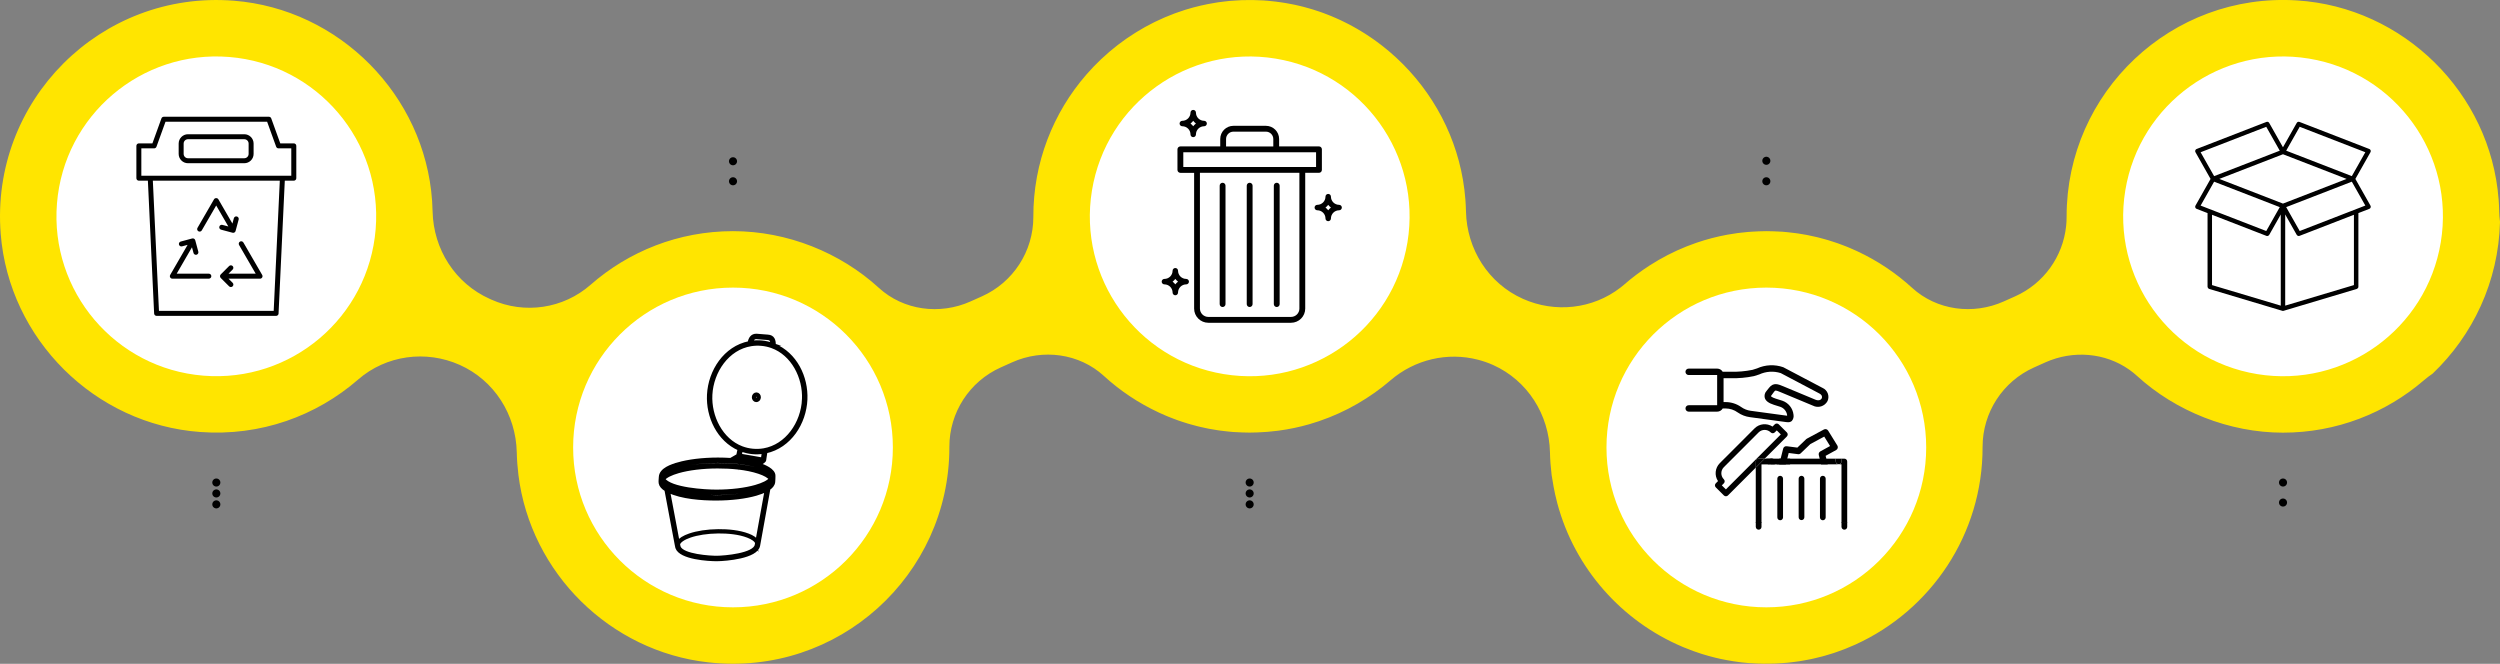 <?xml version="1.0" encoding="UTF-8"?>
<svg id="Layer_2" data-name="Layer 2" xmlns="http://www.w3.org/2000/svg" viewBox="0 0 1586.05 421.12">
  <rect x="0" y="0" width="1586.05" height="421.12" fill="#808080" stroke="none"/>
  <defs>
    <style>
      .cls-1 {
        fill: #fff;
      }

      .cls-2, .cls-3, .cls-4, .cls-5, .cls-6 {
        stroke: #000;
        stroke-miterlimit: 10;
      }

      .cls-7 {
        fill: #ffe500;
      }

      .cls-3, .cls-4, .cls-6 {
        fill: none;
        stroke-linecap: round;
        stroke-width: 5.12px;
      }

      .cls-4 {
        stroke-dasharray: 0 0 0 13;
      }

      .cls-5 {
        stroke-width: 2px;
      }

      .cls-6 {
        stroke-dasharray: 0 0 0 6.93;
      }
    </style>
  </defs>
  <g id="Layer_1-2" data-name="Layer 1">
    <g>
      <path class="cls-7" d="M1586.05,140.87c-.98,37.8-17.19,71.81-42.71,96.13-1.94,1.32-3.83,2.76-5.63,4.31-24.03,20.67-55.27,33.18-89.38,33.18s-68.1-13.64-92.51-35.96c-1.6-1.46-3.26-2.8-4.99-4.01-15.33-10.82-35.68-12.46-53.13-4.66l-7.29,3.27c-19.85,8.88-32.62,28.59-32.62,50.33,.16,55.69-32.98,103.78-80.61,125.43-.1,.05-.21,.09-.31,.14-1.86,.84-3.76,1.63-5.65,2.39-.36,.14-.72,.29-1.06,.43-1.73,.67-3.48,1.29-5.24,1.9-.55,.19-1.11,.39-1.68,.58-1.61,.53-3.25,1.01-4.89,1.48-.73,.21-1.44,.43-2.17,.62-1.53,.42-3.07,.77-4.61,1.13-.88,.2-1.75,.42-2.62,.6-1.44,.3-2.9,.57-4.36,.82-1.01,.17-2,.36-3.01,.52-1.38,.21-2.76,.38-4.15,.55-1.12,.14-2.24,.28-3.36,.39-1.31,.13-2.62,.21-3.94,.3-1.23,.09-2.45,.17-3.69,.23-1.25,.05-2.51,.07-3.76,.08-1.33,.02-2.65,.05-3.99,.02-1.19-.01-2.39-.06-3.58-.1-1.42-.06-2.83-.13-4.27-.22-.46-.03-.91-.03-1.38-.08-.87-.06-1.72-.17-2.58-.25-.7-.07-1.4-.1-2.1-.19-.24-.02-.47-.08-.71-.1-3.05-.37-6.06-.86-9.04-1.42-1.1-.2-2.17-.4-3.26-.64-2.53-.54-5.05-1.17-7.54-1.86-1.5-.4-2.99-.84-4.49-1.31-1.83-.58-3.63-1.19-5.42-1.84-2.13-.76-4.21-1.57-6.29-2.44-.19-.08-.37-.16-.55-.24-38.67-16.3-68.5-49.92-79.47-91.02-.08-.31-.16-.64-.24-.96-.82-3.14-1.53-6.31-2.12-9.54-.24-1.32-.46-2.65-.67-3.99-.17-1.17-.44-2.3-.59-3.48-.6-4.85-.96-9.66-1.06-14.43-.53-23.95-14.25-45.62-36.13-55.42-3.11-1.39-6.31-2.49-9.56-3.33-19.28-4.98-40.01-.22-55.46,13.07-6.46,5.56-13.47,10.51-20.9,14.81-.01,.01-.02,.01-.03,.02-1.84,1.05-3.7,2.07-5.58,3.05-.17,.08-.35,.17-.51,.27-1.75,.89-3.5,1.75-5.28,2.55-.27,.13-.52,.24-.77,.36-1.73,.77-3.48,1.53-5.25,2.23-.28,.12-.57,.23-.86,.35-1.78,.7-3.58,1.38-5.41,2-.25,.09-.51,.18-.76,.28-1.97,.66-3.94,1.29-5.95,1.87-.1,.02-.21,.06-.31,.09-6.37,1.83-12.92,3.2-19.63,4.09-.55,.07-1.12,.13-1.69,.18-1.61,.2-3.23,.37-4.84,.51-.79,.07-1.57,.12-2.36,.16-1.41,.1-2.83,.18-4.27,.23-.9,.03-1.81,.05-2.73,.07-.74,.01-1.48,.05-2.23,.05-.55,0-1.11-.03-1.66-.03-1.08-.02-2.15-.05-3.24-.08-1.17-.05-2.34-.09-3.49-.17-.65-.03-1.29-.05-1.95-.09-.64-.05-1.25-.13-1.88-.17-.67-.07-1.34-.13-2.01-.2-1.55-.16-3.09-.35-4.62-.55-.53-.08-1.05-.15-1.57-.23-1.61-.24-3.2-.51-4.8-.81-.5-.09-1.01-.18-1.5-.28-1.55-.31-3.09-.65-4.62-1.01-.55-.14-1.12-.27-1.68-.4-1.4-.35-2.79-.73-4.17-1.12-.71-.2-1.4-.39-2.1-.6-1.17-.35-2.33-.73-3.49-1.11-.9-.3-1.79-.59-2.68-.9-.88-.31-1.76-.65-2.64-.98-1.16-.43-2.3-.87-3.43-1.33-.53-.21-1.06-.45-1.6-.67-1.44-.61-2.88-1.24-4.3-1.9-.14-.06-.28-.13-.42-.2-12.72-5.94-24.4-13.74-34.64-23.12-15.69-14.35-38.71-17.35-58.12-8.67l-7.29,3.27c-19.87,8.89-32.66,28.63-32.62,50.41v.35c0,80.87-70.32,145.62-153.01,136.35-62.28-6.98-112.63-56.65-120.38-118.83-.6-4.85-.96-9.66-1.06-14.43-.53-23.95-14.25-45.62-36.13-55.42-21.48-9.61-46.73-6.21-64.49,9.24-26.49,23.05-61.87,36.12-100.24,33.3C60.12,269.2,5.76,215.23,.45,148.43-6.28,63.99,63.93-6.25,148.36,.45c66.95,5.29,121.01,59.85,125.77,126.85,.16,2.29,.27,4.58,.32,6.84,.53,23.96,14.25,45.64,36.33,55.51l1.01,.45c21,9.4,45.57,5.77,62.87-9.41,24.15-21.19,55.79-34.04,90.37-34.04s68.08,13.63,92.5,35.95c15.7,14.36,38.72,17.35,58.13,8.67l7.28-3.26c19.86-8.88,32.63-28.6,32.63-50.34-.1-34.56,12.61-66.19,33.68-90.39,.01-.01,.02-.02,.03-.05,1.43-1.64,2.9-3.25,4.42-4.82,.1-.1,.21-.22,.32-.34,1.43-1.49,2.91-2.95,4.42-4.38,.18-.17,.38-.36,.57-.53,1.46-1.36,2.95-2.7,4.46-4,.25-.22,.51-.44,.77-.66,1.48-1.26,2.98-2.47,4.51-3.66,.31-.24,.64-.49,.95-.73,1.5-1.14,3.03-2.27,4.58-3.35,.37-.25,.74-.5,1.1-.75,1.54-1.05,3.09-2.08,4.67-3.06,.39-.25,.81-.51,1.21-.75,1.57-.96,3.14-1.9,4.75-2.8,.44-.24,.88-.47,1.32-.72,1.61-.88,3.23-1.73,4.87-2.54,.45-.22,.91-.43,1.36-.65,1.65-.8,3.32-1.57,5.01-2.3,.46-.2,.92-.38,1.39-.57,1.71-.72,3.42-1.42,5.17-2.07,.42-.15,.84-.29,1.26-.44,1.8-.65,3.62-1.28,5.47-1.86,.22-.07,.45-.13,.67-.2,6.01-1.85,12.18-3.28,18.51-4.29,.54-.09,1.08-.21,1.62-.28,1.33-.2,2.68-.34,4.02-.5,1.13-.13,2.24-.29,3.38-.39,1.18-.1,2.38-.16,3.57-.24,1.32-.09,2.64-.18,3.95-.24,1.11-.03,2.23-.03,3.34-.05,1.43-.02,2.86-.05,4.3-.02,1.06,.02,2.13,.08,3.2,.12,1.11,.05,2.22,.06,3.33,.13,.44,.02,.87,.08,1.31,.12,.28,.02,.55,.02,.83,.05,.66,.05,1.29,.14,1.94,.2,1.1,.1,2.2,.21,3.29,.34,1.03,.13,2.06,.27,3.09,.42,1.02,.14,2.02,.29,3.02,.45,1.1,.18,2.18,.39,3.27,.6,.92,.17,1.85,.35,2.77,.54,1.13,.24,2.27,.51,3.39,.77,.86,.21,1.71,.42,2.57,.64,1.17,.3,2.32,.64,3.48,.97,.8,.23,1.61,.45,2.39,.7,1.18,.36,2.34,.75,3.49,1.14,.77,.27,1.54,.52,2.3,.79,1.16,.42,2.3,.87,3.46,1.32,.74,.29,1.49,.58,2.23,.88,1.12,.46,2.23,.95,3.34,1.44,.75,.32,1.5,.66,2.25,1.01,1.05,.49,2.09,1.01,3.14,1.53,.77,.38,1.56,.77,2.34,1.17,.97,.51,1.93,1.04,2.9,1.57,.82,.45,1.64,.9,2.45,1.38,.88,.5,1.73,1.03,2.6,1.55,.88,.54,1.76,1.07,2.64,1.63,.75,.49,1.49,.98,2.24,1.48,.95,.64,1.91,1.27,2.84,1.93,.62,.44,1.23,.89,1.84,1.33,1.04,.76,2.08,1.53,3.11,2.31,.46,.37,.94,.74,1.4,1.11,1.13,.9,2.27,1.81,3.38,2.75,.32,.27,.64,.55,.95,.82,1.24,1.06,2.46,2.14,3.66,3.25,.17,.15,.34,.31,.5,.47,1.33,1.24,2.65,2.5,3.93,3.79,.01,.02,.03,.05,.06,.06,22.27,22.47,36.96,52.49,39.51,85.69,.2,2.57,.32,5.13,.38,7.68,.27,11.98,3.83,23.4,10.06,33.03,6.23,9.64,15.13,17.5,26.07,22.39,20.46,9.16,44.32,6.48,61.88-7.12,.73-.57,1.44-1.13,2.15-1.75,5.09-4.46,10.53-8.53,16.24-12.22,.02-.01,.06-.03,.08-.05,1.78-1.14,3.58-2.24,5.41-3.31,.13-.08,.27-.15,.39-.23,1.75-1.01,3.5-1.97,5.29-2.89,.18-.1,.38-.2,.57-.3,1.76-.9,3.54-1.76,5.33-2.59,.21-.09,.42-.19,.62-.29,1.84-.82,3.69-1.62,5.56-2.37,.16-.07,.32-.13,.49-.2,2.01-.8,4.03-1.55,6.09-2.25,.02-.01,.05-.01,.07-.02,6.31-2.16,12.83-3.87,19.52-5.1,.28-.05,.54-.08,.82-.13,1.87-.34,3.76-.64,5.65-.89,.64-.08,1.27-.14,1.92-.22,1.54-.19,3.09-.36,4.65-.49,.82-.07,1.64-.12,2.46-.17,1.39-.09,2.77-.17,4.17-.22,.94-.03,1.88-.06,2.83-.07,.73-.01,1.46-.05,2.2-.05,.55,0,1.1,.03,1.64,.03,1.09,.01,2.16,.05,3.25,.08,1.17,.03,2.32,.09,3.48,.16,.66,.05,1.31,.05,1.95,.09,.64,.05,1.27,.13,1.9,.18,.67,.06,1.34,.13,2.01,.2,1.55,.16,3.09,.35,4.62,.55,.53,.07,1.05,.15,1.58,.22,1.61,.24,3.2,.52,4.8,.81,.5,.09,.99,.18,1.48,.29,1.56,.31,3.11,.65,4.65,1.01,.55,.13,1.11,.27,1.65,.39,1.41,.36,2.81,.73,4.21,1.13,.68,.18,1.38,.38,2.07,.59,1.18,.36,2.35,.73,3.51,1.12,.89,.29,1.78,.59,2.67,.89,.89,.32,1.77,.66,2.66,.99,1.13,.43,2.27,.86,3.4,1.31,.54,.23,1.09,.46,1.63,.69,1.43,.61,2.87,1.23,4.28,1.88,.14,.06,.27,.13,.4,.19,12.73,5.95,24.41,13.77,34.65,23.13,15.7,14.36,38.72,17.35,58.13,8.67l7.28-3.26c18.06-8.07,30.25-25.11,32.31-44.47,.22-1.95,.32-3.94,.32-5.94v-.36c0-78.63,66.47-142.03,146.17-136.96,67.53,4.3,122.71,58.71,127.9,126.18,.2,2.57,.32,5.13,.38,7.68,.05,2.27,.22,4.51,.51,6.73Z"/>
      <circle class="cls-1" cx="137.24" cy="137.24" r="101.42" transform="translate(-10.68 262.9) rotate(-85.35)"/>
      <g>
        <line class="cls-3" x1="465.03" y1="115" x2="465.03" y2="115"/>
        <line class="cls-3" x1="465.03" y1="102.3" x2="465.03" y2="102.3"/>
      </g>
      <line class="cls-4" x1="1120.6" y1="115" x2="1120.6" y2="98.84"/>
      <g>
        <line class="cls-3" x1="137.24" y1="306.12" x2="137.24" y2="306.12"/>
        <line class="cls-6" x1="137.24" y1="313.05" x2="137.24" y2="316.51"/>
        <line class="cls-3" x1="137.24" y1="319.98" x2="137.24" y2="319.98"/>
      </g>
      <g>
        <line class="cls-3" x1="792.81" y1="306.12" x2="792.81" y2="306.12"/>
        <line class="cls-6" x1="792.81" y1="313.05" x2="792.81" y2="316.51"/>
        <line class="cls-3" x1="792.81" y1="319.98" x2="792.81" y2="319.98"/>
      </g>
      <g>
        <line class="cls-3" x1="1448.39" y1="306.12" x2="1448.39" y2="306.12"/>
        <line class="cls-3" x1="1448.39" y1="318.82" x2="1448.39" y2="318.82"/>
      </g>
      <circle class="cls-1" cx="465.03" cy="283.88" r="101.42"/>
      <circle class="cls-1" cx="792.81" cy="137.24" r="101.42" transform="translate(529.02 897.38) rotate(-80.68)"/>
      <circle class="cls-1" cx="1448.36" cy="137.24" r="101.42" transform="translate(1078.42 1544.27) rotate(-80.68)"/>
      <circle class="cls-1" cx="1120.6" cy="283.88" r="101.42"/>
      <g>
        <path d="M176.72,198.9l3.96-84.27h5.72c.87,0,1.58-.71,1.58-1.58v-20.51c0-.87-.71-1.58-1.58-1.58h-8.59l-5.73-15.85c-.23-.63-.82-1.04-1.48-1.04H103.9c-.67,0-1.26,.42-1.48,1.04l-5.73,15.85h-8.59c-.87,0-1.58,.71-1.58,1.58v20.51c0,.87,.71,1.58,1.58,1.58h5.72l3.96,84.27c.04,.84,.73,1.5,1.58,1.5h75.8c.84,0,1.54-.66,1.58-1.5h0ZM89.67,111.47v-17.35h8.12c.67,0,1.26-.42,1.48-1.04l5.73-15.85h64.47l5.73,15.85c.23,.63,.82,1.04,1.48,1.04h8.12v17.35H89.67Zm11.18,85.77l-3.88-82.61h80.55l-3.88,82.61H100.85Z"/>
        <path d="M154.98,85.16h-35.72c-3.26,0-5.91,2.65-5.91,5.91v6.57c0,3.26,2.65,5.91,5.91,5.91h35.72c3.26,0,5.91-2.65,5.91-5.91v-6.57c0-3.26-2.65-5.91-5.91-5.91Zm2.75,12.48c0,1.52-1.23,2.75-2.75,2.75h-35.72c-1.52,0-2.75-1.23-2.75-2.75v-6.57c0-1.52,1.23-2.75,2.75-2.75h35.72c1.52,0,2.75,1.23,2.75,2.75v6.57Z"/>
        <path d="M154.41,153.85c-.44-.75-1.4-1.01-2.16-.57-.75,.44-1.01,1.4-.57,2.16l10.54,18.19h-17.25s2.62-2.62,2.62-2.62c.62-.62,.62-1.62,0-2.23s-1.62-.62-2.23,0l-5.32,5.32c-.3,.3-.46,.7-.46,1.12s.17,.82,.46,1.12l5.32,5.31c.31,.31,.71,.46,1.12,.46s.81-.15,1.12-.46c.62-.62,.62-1.62,0-2.23l-2.62-2.62h19.99c.56,0,1.09-.3,1.37-.79,.28-.49,.28-1.09,0-1.58l-11.91-20.56Z"/>
        <path d="M132.51,173.62h-20.41l9.7-16.75,.97,3.61c.19,.71,.83,1.17,1.52,1.17,.13,0,.27-.02,.41-.05,.84-.22,1.34-1.09,1.12-1.93l-1.95-7.26c-.11-.4-.37-.75-.74-.96-.36-.21-.8-.26-1.2-.16l-7.26,1.95c-.84,.22-1.34,1.09-1.12,1.93,.22,.84,1.09,1.34,1.93,1.12l3.55-.95-11.05,19.08c-.28,.49-.28,1.09,0,1.58,.28,.49,.8,.79,1.37,.79h23.15c.87,0,1.58-.71,1.58-1.58,0-.87-.71-1.58-1.58-1.58h0Z"/>
        <path d="M139.15,143.78c-.23,.84,.27,1.71,1.12,1.93l7.26,1.94c.14,.04,.27,.05,.41,.05,.7,0,1.34-.46,1.52-1.17l1.95-7.26c.23-.84-.27-1.71-1.12-1.93-.85-.23-1.71,.27-1.93,1.12l-.91,3.38-8.93-15.42c-.56-.97-2.17-.97-2.73,0l-10.5,18.14c-.44,.75-.18,1.72,.57,2.16,.76,.44,1.72,.18,2.16-.57l9.14-15.78,7.71,13.31-3.78-1.01c-.85-.23-1.71,.27-1.93,1.12h0Z"/>
      </g>
      <path class="cls-5" d="M489.73,218.41c-.03-2.02-.4-3.55-2.72-3.69l-7.08-.56c-1.97-.08-2.7,1.31-3.12,3,4.34-.62,8.78-.19,12.93,1.25h0Zm-59.59,75.91c6.52-1.87,15.46-3.03,25.27-3.04,2.72,0,5.44,.08,8.15,.26l4.53-2.61,.84-4.03c-13.18-5.8-20.12-20.54-19.41-34.46,.77-15.04,10.41-29.91,25.77-33.01,.51-2.62,1.73-4.84,4.74-4.7l7.09,.56c3.44,.21,4.12,2.7,4.06,5.67,13.53,5.56,20.69,20.32,20.06,34.49-.67,14.98-10.14,29.86-25.37,33.17l-.64,4.19c-.1,.65-.03,1.48-.67,1.84l-2.69,2.06c2.87,.94,9.29,3.53,9.09,7.29-.05,.99,0,2.67-.16,3.82-.24,1.87-1.54,3.16-3.04,4.2l-6.53,36.1c-1.32,7.27-20.64,8.87-26.34,8.93-5.26,.05-23.27-1.04-25.46-7.67-.15-.46-.27-1.27-.36-1.75-.3-1.59-.97-5.15-1.78-9.42-1.81-9.61-4.3-22.77-4.77-25.42-2.08-1.27-3.36-2.7-3.64-4.25-.2-1.06,.03-2.83,.08-3.9,.22-4.92,7.32-7.2,11.19-8.31h0Zm59.15,11.72l.03-.71c-1.84,1.83-5.17,3.44-9.55,4.69-6.52,1.87-15.46,3.03-25.27,3.04-8.06,.01-27.42-1.11-33.8-7.27-.59-.57-.52-.22-.42,.47,1.04,7.43,29.93,8.87,34.07,8.86,9.67-.01,18.47-1.16,24.88-2.99,5.78-1.65,9.54-3.8,10.07-6.1h0Zm.17-3.59l.04-.72c-.22-2.06-3.14-4.02-7.87-5.6-8.06-2.7-17.68-3.43-26.21-3.42-9.67,.01-18.47,1.16-24.88,2.99-2.53,.72-10.4,3.19-10.13,6.83,1.84-1.84,5.18-3.45,9.58-4.71,6.52-1.87,15.46-3.03,25.27-3.04,8.61-.01,18.54,.77,26.67,3.49,3.47,1.16,6.08,2.58,7.54,4.19h0Zm-3.36,8.55c-1.75,.94-3.94,1.79-6.49,2.52-6.52,1.87-15.46,3.03-25.27,3.04-9.11,.01-21.92-.88-30.23-4.92,.72,3.84,2.93,15.54,4.58,24.28,.62,3.31,1.17,6.19,1.52,8.08,1.14-1.77,3.72-3.35,7.28-4.57,4.69-1.62,11.1-2.65,18.14-2.72,6.15-.06,13.34,.58,19.06,2.78,2.68,1.03,4.62,2.31,5.58,3.75l5.83-32.24h0Zm-30.85-14.79c-9.67,.01-18.47,1.16-24.88,2.99-4.66,1.34-8.01,2.99-9.41,4.78,4.47,6.4,26.38,7.65,33.53,7.64,9.67-.01,18.47-1.16,24.88-2.99,4.66-1.34,8.01-2.99,9.41-4.78-1.08-1.55-3.66-2.99-7.32-4.22-7.97-2.67-17.76-3.43-26.21-3.42h0Zm24.81,48.19c-.56-1.6-2.59-3.06-5.63-4.23-5.63-2.17-12.74-2.79-18.79-2.73-6.95,.07-13.29,1.09-17.91,2.68-3.97,1.37-6.64,3.13-7.29,5.04,.1,.51,.24,1.55,.45,2.04,2.31,5.39,19.69,6.43,23.97,6.39,4.79-.05,23.83-1.61,24.94-7.74l.26-1.45Zm-13.97-52.67c5.37,.48,10.17,1.33,14.07,2.44l2.21-1.69-13.52-2.34-2.76,1.59Zm43.7-38.36c.63-14.08-6.97-28.77-20.09-33.5-4.19-1.51-8.84-1.93-13.24-1.23-14.8,2.34-24.72,16.95-25.51,31.79-.74,13.87,6.66,28.69,19.65,33.64,4.41,1.68,9.33,2.14,13.98,1.34,14.5-2.5,24.54-16.9,25.21-32.04h0Zm-40.21,35.43l13.43,2.33c.74,.14,.68,.02,.77-.54l.57-3.69c-4.74,.76-9.59,.26-14.07-1.44l-.7,3.35h0Zm11.67-38.16c.67,.84,.61,2.13-.13,2.91-.77,.8-1.98,.75-2.67-.12-.67-.84-.61-2.13,.13-2.91,.77-.8,1.98-.75,2.67,.12Zm-.56,.45c-.42-.53-1.12-.56-1.59-.07-.49,.52-.53,1.4-.09,1.96,.42,.53,1.12,.56,1.59,.07,.49-.51,.53-1.4,.09-1.96Z"/>
      <g>
        <path d="M765.65,78.37c0-.46-.18-.9-.51-1.22s-.76-.51-1.22-.51c-1.38,0-2.7-.55-3.67-1.52s-1.52-2.29-1.52-3.67c0-.96-.77-1.73-1.73-1.73s-1.73,.77-1.73,1.73c0,1.38-.55,2.7-1.52,3.67s-2.29,1.52-3.67,1.52c-.96,0-1.73,.77-1.73,1.73s.77,1.73,1.73,1.73c1.38,0,2.7,.55,3.67,1.52,.97,.97,1.52,2.29,1.52,3.67,0,.96,.77,1.73,1.73,1.73s1.73-.77,1.73-1.73c0-1.38,.55-2.7,1.52-3.67s2.29-1.52,3.67-1.52c.46,0,.9-.18,1.22-.51s.51-.76,.51-1.22Zm-8.65,1.73c-.49-.65-1.07-1.24-1.73-1.73,.65-.49,1.24-1.07,1.73-1.73,.49,.65,1.07,1.24,1.73,1.73-.65,.49-1.24,1.07-1.73,1.73Z"/>
        <g>
          <path d="M836.78,92.89h-25.28v-4.7c0-4.62-3.76-8.37-8.38-8.37h-20.6c-4.62,0-8.38,3.75-8.38,8.37v4.7h-25.29c-1.02,0-1.85,.83-1.85,1.85v13.06c0,1.02,.83,1.85,1.85,1.85h8.72v86.11c0,4.97,4.05,9.01,9.03,9.01h52.44c4.98,0,9.02-4.04,9.02-9.01V109.64h8.72c1.02,0,1.85-.83,1.85-1.85v-13.06c0-1.02-.83-1.85-1.85-1.85h0Zm-54.26-9.37h20.6c2.58,0,4.69,2.1,4.69,4.68v4.7h-29.97v-4.7c0-2.58,2.1-4.68,4.69-4.68h0Zm41.85,112.23c0,2.93-2.39,5.31-5.33,5.31h-52.44c-2.94,0-5.34-2.38-5.34-5.31V109.64s63.1,0,63.1,0v86.11Zm10.57-89.81h-84.23v-9.36h84.23v9.36Z"/>
          <path d="M775.64,194.78c1.02,0,1.85-.83,1.85-1.85V117.8c0-1.02-.83-1.85-1.85-1.85s-1.85,.83-1.85,1.85v75.13c0,1.02,.83,1.85,1.85,1.85Z"/>
          <path d="M792.81,194.78c1.02,0,1.85-.83,1.85-1.85V117.8c0-1.02-.83-1.85-1.85-1.85s-1.85,.83-1.85,1.85v75.13c0,1.02,.83,1.85,1.85,1.85Z"/>
          <path d="M809.99,194.78c1.02,0,1.85-.83,1.85-1.85V117.8c0-1.02-.83-1.85-1.85-1.85s-1.85,.83-1.85,1.85v75.13c0,1.02,.83,1.85,1.85,1.85Z"/>
        </g>
        <path d="M851.29,131.68c0-.46-.18-.9-.51-1.22s-.76-.51-1.22-.51c-1.38,0-2.7-.55-3.67-1.52-.97-.97-1.52-2.29-1.52-3.67,0-.96-.77-1.73-1.73-1.73s-1.73,.77-1.73,1.73c0,1.38-.55,2.7-1.52,3.67s-2.29,1.52-3.67,1.52c-.96,0-1.73,.77-1.73,1.73s.77,1.73,1.73,1.73c1.38,0,2.7,.55,3.67,1.52,.97,.97,1.52,2.29,1.52,3.67,0,.96,.77,1.73,1.73,1.73s1.73-.77,1.73-1.73c0-1.38,.55-2.7,1.52-3.67s2.29-1.52,3.67-1.52c.46,0,.9-.18,1.22-.51s.51-.76,.51-1.22Zm-8.65,1.73c-.49-.65-1.07-1.24-1.73-1.73,.65-.49,1.24-1.07,1.73-1.73,.49,.65,1.07,1.24,1.73,1.73-.65,.49-1.24,1.07-1.73,1.73Z"/>
        <path d="M754.29,178.68c0-.46-.18-.9-.51-1.22s-.76-.51-1.22-.51c-1.38,0-2.7-.55-3.67-1.52s-1.52-2.29-1.52-3.67c0-.96-.77-1.73-1.73-1.73s-1.73,.77-1.73,1.73c0,1.38-.55,2.7-1.52,3.67s-2.29,1.52-3.67,1.52c-.96,0-1.73,.77-1.73,1.73s.77,1.73,1.73,1.73c1.38,0,2.7,.55,3.67,1.52,.97,.97,1.52,2.29,1.52,3.67,0,.96,.77,1.73,1.73,1.73s1.73-.77,1.73-1.73c0-1.38,.55-2.7,1.52-3.67s2.29-1.52,3.67-1.52c.46,0,.9-.18,1.22-.51s.51-.76,.51-1.22Zm-8.65,1.73c-.49-.65-1.07-1.24-1.73-1.73,.65-.49,1.24-1.07,1.73-1.73,.49,.65,1.07,1.24,1.73,1.73-.65,.49-1.24,1.07-1.73,1.73Z"/>
      </g>
      <g>
        <path d="M1092.92,259.13h1.85c2.79,.02,5.5,.92,7.74,2.57,2.28,1.58,4.91,2.59,7.66,2.95l23.01,3.13c.39,.06,.79,.09,1.18,.09,.88,.05,1.74-.24,2.41-.81,.95-1.11,1.34-2.59,1.06-4.03-.46-4.03-3.19-7.44-7.02-8.79l-4.23-1.33c-2.75-.87-3.07-1.62-3.08-1.62l2.02-2.75c.81-1.01,.87-1.09,4.23,.31l20.35,8.48c3.38,1.78,7.55,.48,9.33-2.9,0,0,0,0,0,0,1.43-3.17,.03-6.9-3.14-8.33-.06-.03-.12-.05-.18-.08l-24.59-12.95c-.06-.04-.13-.07-.19-.1-5.43-1.89-11.38-1.62-16.62,.75-1.04,.35-2.02,.68-2.9,.92-4.6,.93-9.29,1.33-13.98,1.21h-4.92c-.73-1.24-2.06-2-3.5-2h-17.99c-1.13-.05-2.08,.82-2.13,1.95-.05,1.13,.82,2.08,1.95,2.13,.06,0,.13,0,.19,0h17.96v19.15h-17.96c-1.13-.05-2.08,.82-2.13,1.95-.05,1.13,.82,2.08,1.95,2.13,.06,0,.13,0,.19,0h17.99c1.44,0,2.76-.77,3.48-2.01h.02Zm19.94-20.55c1.03-.27,2.07-.62,3.18-1,4.3-2.01,9.2-2.32,13.72-.87l24.47,12.92c1.74,.92,1.94,2.18,1.53,3.05-.5,1.07-1.96,1.74-4.07,.87l-20.35-8.48c-3.32-1.38-6.19-2.58-8.98,.91l-1.6,2.01c-1.13,1.19-1.56,2.88-1.14,4.47,.57,1.88,2.46,3.3,5.76,4.35l4.23,1.33c2.18,.82,3.76,2.73,4.16,5.03v.57h-.04l-23.05-3.13h-.04c-2.16-.3-4.22-1.12-6-2.39-2.89-2.03-6.32-3.13-9.86-3.14h-1.31v-15.14h4.35c5.04,.14,10.08-.3,15.02-1.34h0Z"/>
        <path d="M1115.72,290.98h3.83l14.08-14.08c.71-.71,.71-1.85,0-2.56l-5.14-5.12c-.71-.71-1.85-.71-2.56,0l-1.41,1.41c-3.6-2.37-8.36-1.89-11.4,1.15l-22.03,22.04c-3.04,3.05-3.53,7.81-1.15,11.4l-1.41,1.41c-.71,.71-.71,1.85,0,2.56l5.15,5.13c.34,.34,.8,.53,1.28,.53s.94-.19,1.28-.53l17.7-17.7v-3.83c0-.99,.8-1.8,1.79-1.81h0Zm-20.79,19.5l-2.57-2.56,1.28-1.28c.71-.71,.71-1.85,0-2.56-2.12-2.12-2.12-5.56,0-7.69h0s22.05-22.06,22.05-22.06c2.12-2.12,5.56-2.12,7.69,0,.71,.71,1.85,.71,2.56,0l1.28-1.28,2.56,2.56-34.86,34.88Z"/>
        <path d="M1115.72,290.98c-1,0-1.81,.81-1.81,1.81v3.83l5.66-5.66-3.85,.02Z"/>
        <path d="M1113.91,334.32c.05,1,.9,1.77,1.9,1.72,.93-.04,1.68-.79,1.72-1.72v-2.93h-3.63v2.93Z"/>
        <path d="M1168.29,334.32c.05,1,.9,1.77,1.9,1.72,.93-.04,1.68-.79,1.72-1.72v-2.93h-3.63v2.93Z"/>
        <path d="M1122.24,294.61c1,0,1.81-.81,1.81-1.81,.01-.62,.14-1.23,.37-1.81h-3.81c-.12,.6-.18,1.2-.18,1.81,0,1,.81,1.81,1.81,1.81h0Z"/>
        <path d="M1126.6,294.61c-1,0-1.81-.81-1.81-1.81,0-.61,.06-1.21,.18-1.81h-5.42l-5.66,5.66v35.14s3.63,0,3.63,0v-37.17h9.08Z"/>
        <path d="M1164.66,292.79c-.02-.62-.14-1.23-.37-1.81h-35.52c-.23,.58-.36,1.19-.37,1.81,0,1-.81,1.81-1.81,1.81h39.88c-1,0-1.81-.81-1.82-1.81h0Z"/>
        <path d="M1170.1,290.98h-2.01c.12,.6,.18,1.2,.18,1.81,0,1-.81,1.81-1.81,1.81h1.81v37.17h3.63v-38.98c0-1-.81-1.81-1.8-1.81h0Z"/>
        <path d="M1142.91,301.86c-1,0-1.81,.81-1.81,1.82v24.48c0,1,.81,1.81,1.81,1.81s1.81-.81,1.81-1.81v-24.48c0-1-.81-1.81-1.81-1.82Z"/>
        <path d="M1129.39,301.86c-1,0-1.82,.81-1.82,1.82v24.48c-.05,1,.72,1.85,1.72,1.9,1,.05,1.85-.72,1.9-1.72,0-.06,0-.12,0-.18v-24.48c0-1-.81-1.81-1.81-1.82h0Z"/>
        <path d="M1156.43,301.86c-1,0-1.81,.81-1.81,1.82v24.48c-.05,1,.72,1.85,1.72,1.9,1,.05,1.85-.72,1.9-1.72,0-.06,0-.12,0-.18v-24.48c0-1-.81-1.82-1.81-1.82h0Z"/>
        <path d="M1164.66,292.79c.05,1,.9,1.77,1.9,1.72,.93-.05,1.68-.79,1.72-1.72,0-.61-.06-1.21-.18-1.81h-3.81c.23,.58,.35,1.19,.37,1.81h0Z"/>
        <path d="M1123.16,290.98h12.53v3.63h-12.53v-3.63Z"/>
        <path d="M1134.81,287.38l5.95,.77c.61,.07,1.22-.14,1.66-.57l6.09-5.84,8.82-4.76,3.71,5.99-6.17,3.4c-.81,.44-1.22,1.38-1,2.27l1.46,5.97h4.2l-1.31-5.42,6.68-3.68c.98-.54,1.35-1.78,.81-2.77-.02-.03-.03-.06-.06-.09l-5.83-9.45c-.57-.92-1.75-1.24-2.7-.72l-10.79,5.81c-.16,.09-.3,.2-.44,.32l-5.6,5.36-6.77-.87c-1.02-.13-1.99,.52-2.24,1.52l-2.52,10.01h4.2l1.84-7.25Z"/>
      </g>
      <path class="cls-2" d="M1503.51,95.55c-.09-.25-.28-.45-.53-.55l-44.31-17.18c-.42-.17-.9,0-1.13,.4l-9.18,16.24-9.18-16.24c-.22-.4-.7-.57-1.13-.4l-44.31,17.18c-.25,.1-.44,.29-.53,.55-.09,.25-.07,.53,.07,.76l9.72,17.2-9.72,17.2c-.13,.23-.15,.51-.07,.76s.28,.45,.53,.55l7.27,2.82v47.09c0,.4,.27,.76,.65,.88l46.44,13.89c.09,.03,.18,.04,.26,.04s.18-.01,.26-.04l46.44-13.89c.39-.12,.65-.47,.65-.88v-47.09l7.27-2.82c.25-.1,.44-.29,.53-.55,.09-.25,.07-.53-.07-.76l-9.72-17.2,9.72-17.2c.13-.23,.15-.51,.07-.76h0Zm-55.15,34.15l-41.78-16.19,41.78-16.19,41.78,16.19-41.78,16.19Zm-10.38-49.88l9.07,16.04-42.59,16.51-9.07-16.04,42.59-16.51Zm-33.52,34.82l42.59,16.51-9.07,16.04-42.59-16.51,9.07-16.04Zm-1.61,20.89l35.21,13.65c.11,.04,.22,.06,.33,.06,.32,0,.63-.17,.8-.46l8.27-14.62v60.42l-44.61-13.34v-45.7Zm91.04,45.7l-44.61,13.34v-60.42l8.26,14.62c.17,.29,.48,.46,.8,.46,.11,0,.22-.02,.33-.06l35.21-13.65v45.7Zm-35.14-34.05l-9.07-16.04,42.59-16.51,9.07,16.04-42.59,16.51Zm33.52-34.82l-42.59-16.51,9.07-16.04,42.59,16.51-9.07,16.04Z"/>
    </g>
  </g>
</svg>